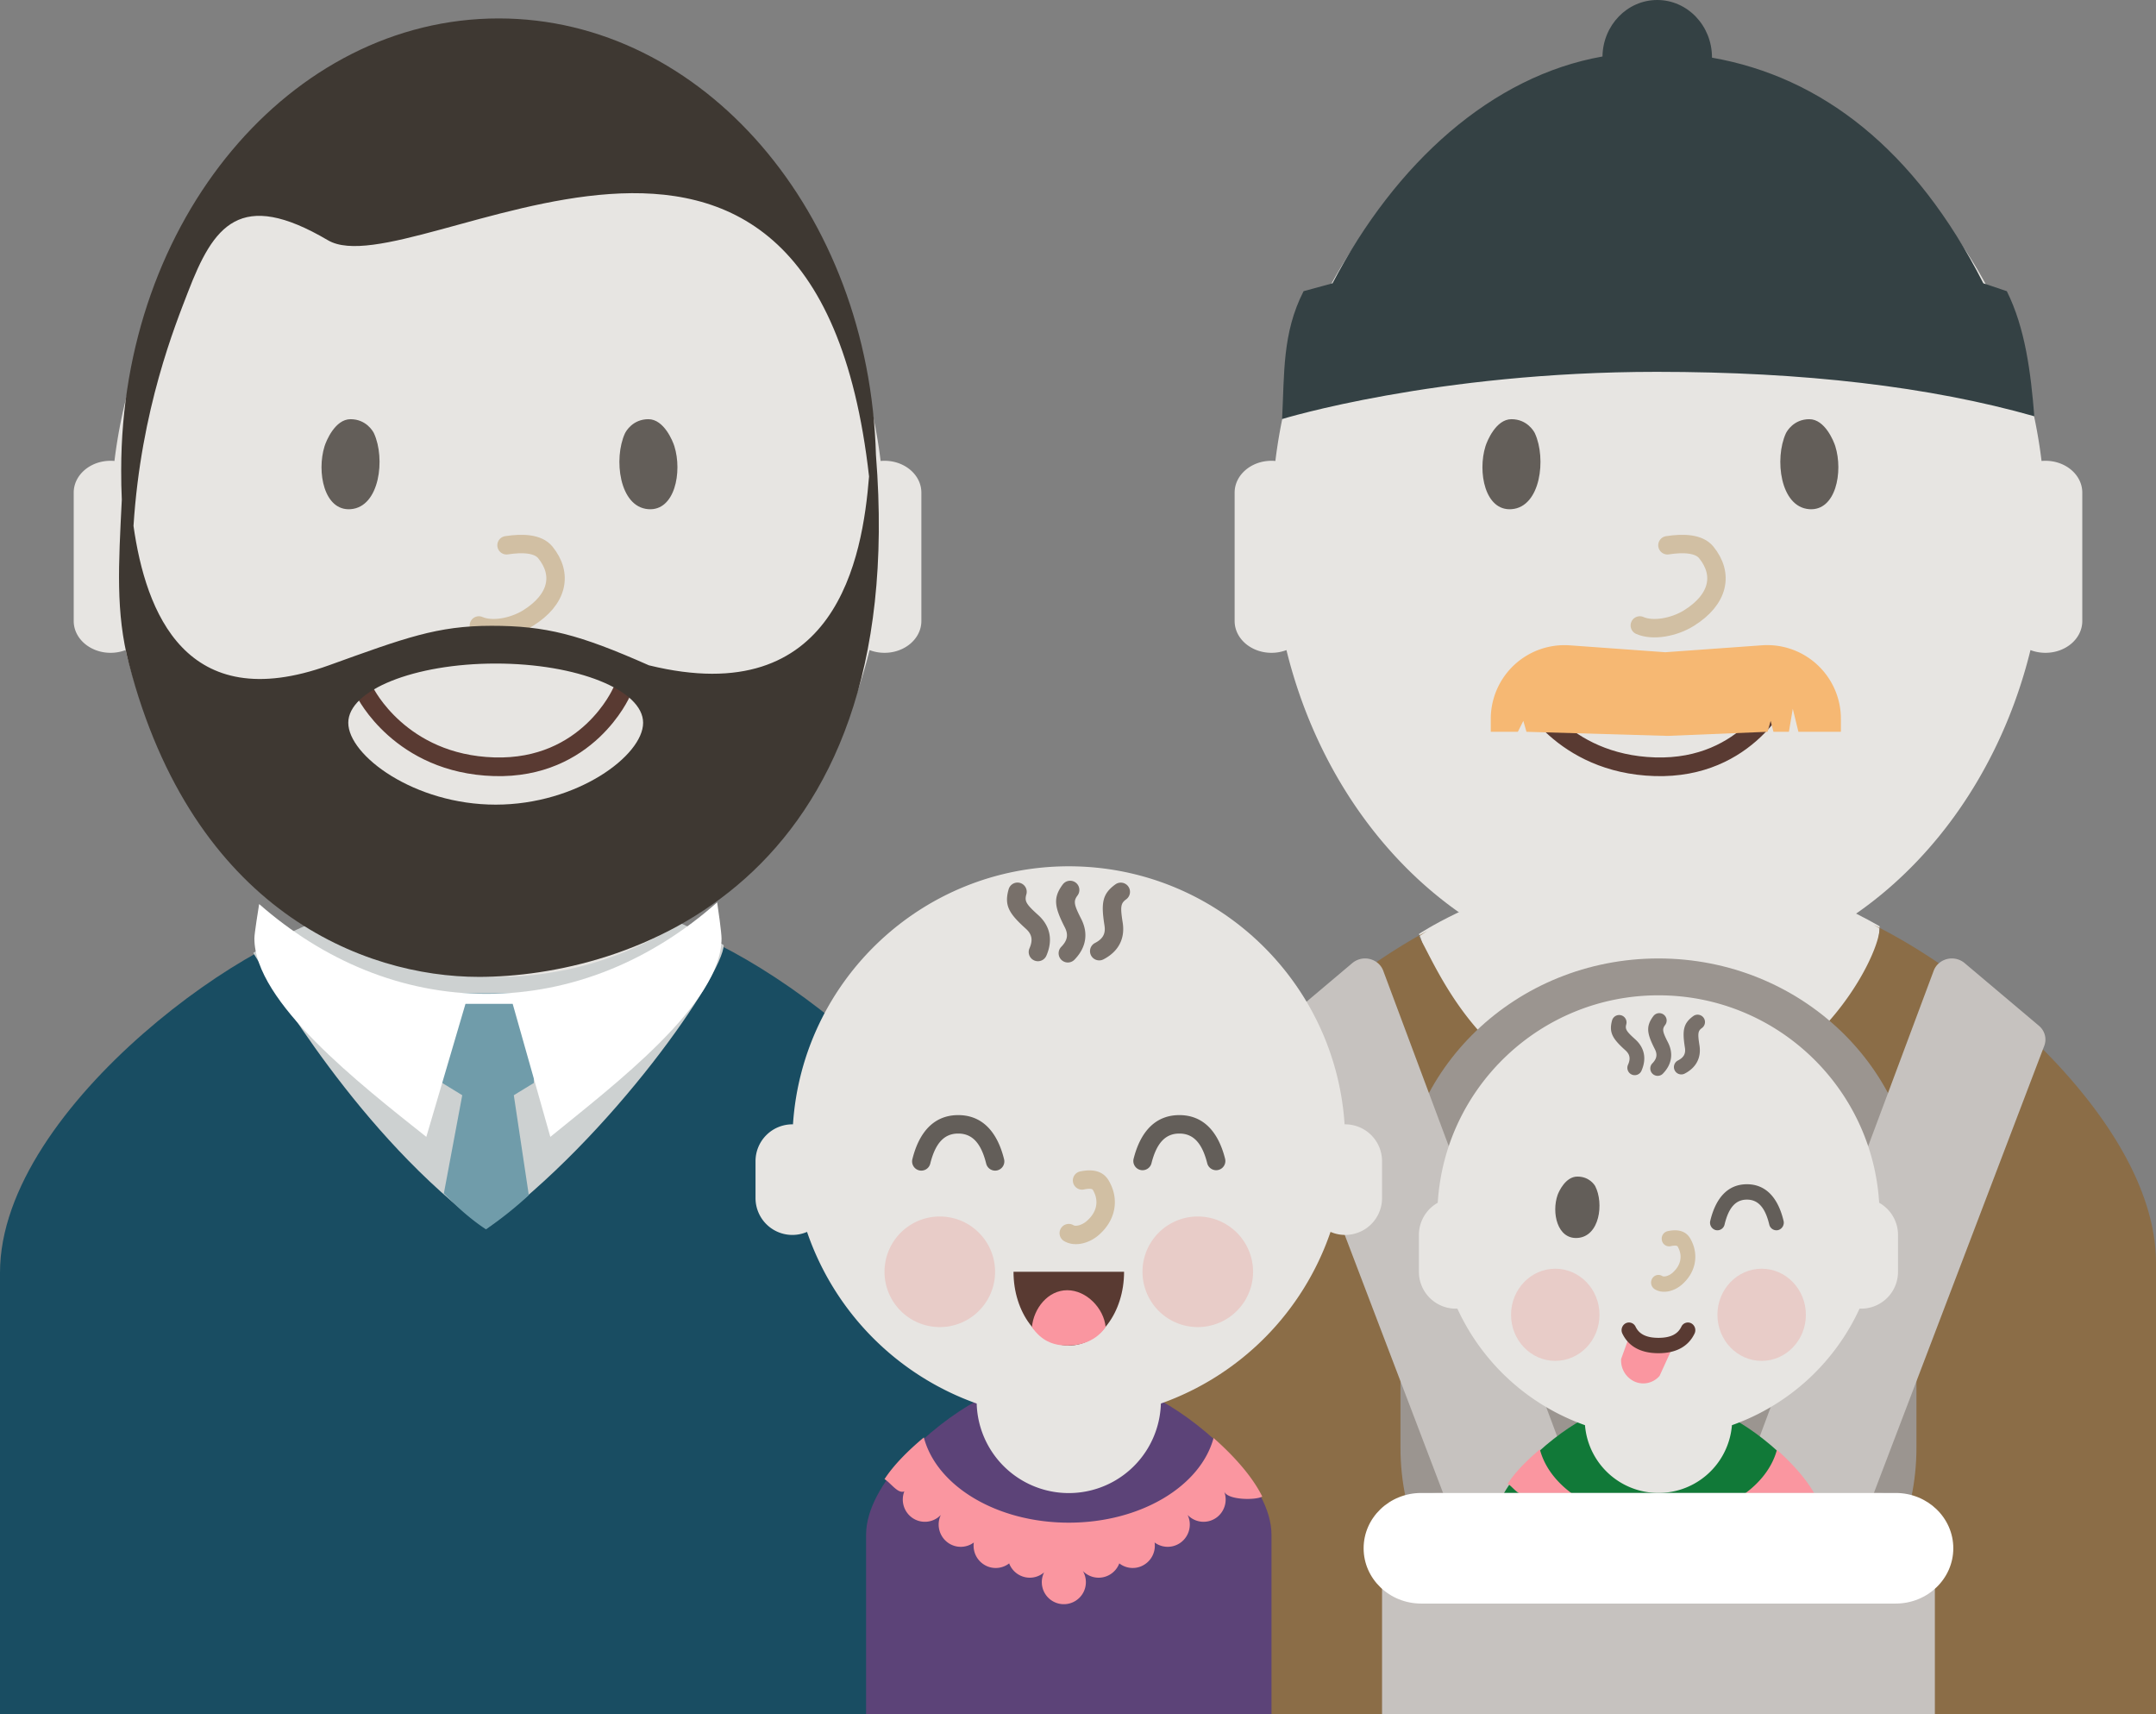 <svg xmlns="http://www.w3.org/2000/svg" width="117" height="93" viewBox="0 0 117 93">
    <rect x="0" y="0" width="117" height="93" fill="#808080" stroke="none"/>
    <g fill="none" fill-rule="evenodd">
        <path fill="#E7E5E2" d="M77 50.673C78.021 52.306 80.89 81 89.5 81c8.612 0 12.5-29.228 12.5-30.749-13.185-7.553-25 .422-25 .422z"/>
        <path fill="#8B6D47" d="M101.68 50.18C107.676 53.128 117 61.116 117 68.523V93H63V68.523c0-7.147 8.531-14.834 14.458-18.014-.3.183-.458.294-.458.294C78.021 52.493 80.766 60 89.376 60 97.99 60 102 51.941 102 50.366a26.67 26.67 0 0 0-.32-.186z"/>
        <path fill="#E7E5E2" d="M110.188 35.27C107.67 45.508 99.585 53 90 53c-9.586 0-17.67-7.492-20.188-17.73a2.27 2.27 0 0 1-.812.148c-1.103 0-2-.771-2-1.726v-6.965c0-.955.897-1.727 2-1.727.071 0 .142.003.211.01C70.663 13.132 79.417 4 90 4c10.582 0 19.337 9.132 20.789 21.01.07-.007.14-.01.211-.01 1.105 0 2 .772 2 1.727v6.965c0 .955-.895 1.726-2 1.726-.289 0-.564-.053-.812-.148z"/>
        <g fill="#635E59">
            <path d="M82.03 27.625c-1.447.109-1.852-2.024-1.417-3.417.083-.264.562-1.465 1.41-1.465.847 0 1.221.656 1.273.769.623 1.358.317 3.993-1.266 4.113M98.18 27.625c1.447.109 1.852-2.024 1.416-3.417-.082-.264-.561-1.465-1.41-1.465-.846 0-1.22.656-1.272.769-.623 1.358-.318 3.993 1.266 4.113"/>
        </g>
        <path stroke="#D1BFA3" stroke-linecap="round" d="M90.487 29.583c.866-.133 1.709-.1 2.105.385.964 1.185.687 2.554-.938 3.566-.811.505-1.961.712-2.666.4"/>
        <path stroke="#593A32" stroke-linecap="round" stroke-width="1.013" d="M96.722 37.568s-1.828 4.187-6.914 4.031c-5.086-.156-6.993-4.031-6.993-4.031"/>
        <path fill="#F6B873" d="M85.188 35.012l5.183.374 5.243-.376A4 4 0 0 1 99.9 39v.703h-2.305l-.306-1.25-.21 1.25h-.839l-.153-.592-.166.592-5.424.222-7.66-.222-.17-.592-.297.592H80.9v-.7a4 4 0 0 1 4.288-3.99z"/>
        <path fill="#344144" d="M89.934 0c1.64 0 2.97 1.393 2.97 3.111v.017c5.927 1.042 11.014 4.946 14.727 12.242l1.274.428c1.002 2.016 1.296 4.391 1.492 6.786-5.664-1.607-12.495-2.41-20.492-2.41-11.999 0-20.33 2.562-20.33 2.562.132-2.442 0-4.664 1.167-6.938l1.57-.428c3.423-6.547 8.654-11.248 14.65-12.305C86.985 1.368 88.307 0 89.934 0z"/>
        <g>
            <path fill="#9B9590" d="M90 52c7.732 0 14 6.02 14 13.447v13.106C104 85.979 97.732 92 90 92s-14-6.02-14-13.447V65.447C76 58.021 82.268 52 90 52z"/>
            <g fill="#C6C2BF">
                <path d="M69.352 55.653l4.035-3.403a1.08 1.08 0 0 1 1.473.085.985.985 0 0 1 .202.326L84.939 79.1c.193.515-.087 1.08-.626 1.267L79.78 81.94c-.541.188-1.14-.078-1.337-.594l-9.38-24.61a.963.963 0 0 1 .289-1.083zM110.648 55.653c.32.27.435.7.29 1.083l-9.38 24.61h-.001c-.197.516-.796.782-1.337.594l-4.533-1.573c-.539-.187-.819-.752-.626-1.267l9.877-26.44a.985.985 0 0 1 .202-.325 1.08 1.08 0 0 1 1.473-.085l4.035 3.403z"/>
            </g>
        </g>
        <g>
            <path fill="#117938" d="M99 82.987V91H81v-8.013c0-2.292 2.94-4.91 4.91-5.987h8.18c1.988 1.097 4.91 3.721 4.91 5.987z"/>
            <path fill="#FA96A0" d="M96.428 78.66c.863.765 1.712 1.696 2.163 2.618-.272.168-1.55.168-1.694-.233.15.387.05.845-.282 1.127a.97.97 0 0 1-1.338-.073c.22.464.052 1.03-.395 1.291a.97.97 0 0 1-1.071-.06.997.997 0 0 1-.635 1.08.969.969 0 0 1-.933-.147.984.984 0 0 1-.746.625.97.97 0 0 1-.872-.286.98.98 0 0 1-.878.55.978.978 0 0 1-.843-.487.969.969 0 0 1-.806.223.984.984 0 0 1-.746-.625.969.969 0 0 1-.933.146.997.997 0 0 1-.635-1.079.97.97 0 0 1-1.071.06 1.003 1.003 0 0 1-.395-1.291.97.97 0 0 1-1.338.073 1.005 1.005 0 0 1-.282-1.127c-.284.127-.612-.39-.88-.545.41-.64 1.068-1.294 1.747-1.865.564 2.168 3.23 3.81 6.435 3.81 3.192 0 5.85-1.63 6.428-3.784z"/>
            <path fill="#E7E5E2" d="M78.023 65.255C78.408 58.975 83.623 54 90 54c6.377 0 11.592 4.974 11.977 11.255A2 2 0 0 1 103 67v2a2 2 0 0 1-2.087 1.998 12.038 12.038 0 0 1-6.926 6.324 4 4 0 0 1-7.974 0 12.038 12.038 0 0 1-6.926-6.324A2 2 0 0 1 77 69v-2a2 2 0 0 1 1.023-1.745z"/>
            <path fill="#78706A" fill-rule="nonzero" d="M87.484 55.356a.4.4 0 0 1 .771.213c-.073.265-.003.38.484.818.506.456.624 1.054.343 1.698a.4.4 0 1 1-.733-.32c.146-.333.1-.562-.145-.783-.698-.628-.903-.964-.72-1.626zm2.23-.214a.4.4 0 1 1 .643.475c-.163.222-.139.355.159.938.309.607.205 1.208-.288 1.708a.4.4 0 0 1-.57-.56c.255-.26.295-.49.145-.785-.426-.836-.497-1.223-.09-1.776zm2.185-.022a.4.4 0 0 1 .466.65c-.224.16-.242.295-.14.941.107.673-.178 1.213-.801 1.536a.4.4 0 0 1-.369-.71c.323-.167.432-.374.38-.7-.147-.927-.094-1.317.464-1.717z"/>
            <g>
                <g fill="#E8CCC8">
                    <path d="M86.8 71.333c0 1.381-1.074 2.5-2.4 2.5-1.325 0-2.4-1.119-2.4-2.5 0-1.38 1.075-2.5 2.4-2.5 1.326 0 2.4 1.12 2.4 2.5M98 71.333c0 1.381-1.074 2.5-2.4 2.5-1.325 0-2.4-1.119-2.4-2.5 0-1.38 1.075-2.5 2.4-2.5 1.326 0 2.4 1.12 2.4 2.5"/>
                </g>
                <path fill="#FA96A0" d="M88.705 74.956a1.257 1.257 0 0 1-.73-1.227l.563-1.562 2.209.976-.688 1.507c-.334.38-.873.519-1.354.306z"/>
                <path fill="#D1BFA3" fill-rule="nonzero" d="M90.66 67.611a.4.4 0 0 1-.475-.322.417.417 0 0 1 .31-.493c.538-.118.987-.027 1.235.405.48.842.313 1.812-.445 2.483-.441.39-1.06.53-1.492.259a.427.427 0 0 1-.135-.573.391.391 0 0 1 .549-.14c.095.06.356 0 .56-.18.464-.412.554-.934.275-1.422-.026-.046-.142-.07-.383-.017z"/>
                <g fill="#635E59">
                    <path fill-rule="nonzero" d="M92.812 66.232a.418.418 0 0 0 .291.505.4.4 0 0 0 .485-.303c.226-.942.619-1.35 1.212-1.35s.986.408 1.212 1.35a.4.4 0 0 0 .485.303.418.418 0 0 0 .291-.505c-.307-1.28-.981-1.982-1.988-1.982-1.007 0-1.68.702-1.988 1.982z"/>
                    <path d="M85.606 67.164c-1.103.075-1.412-1.38-1.08-2.33.063-.18.428-1 1.074-1 .646 0 .93.448.97.525.475.926.243 2.724-.964 2.805"/>
                </g>
                <path fill="#593A32" fill-rule="nonzero" d="M91.958 72.353a.425.425 0 0 0-.18-.559.393.393 0 0 0-.536.186c-.192.4-.582.603-1.242.603s-1.05-.203-1.242-.603a.393.393 0 0 0-.537-.186.425.425 0 0 0-.179.559c.342.711 1.018 1.064 1.958 1.064s1.616-.353 1.958-1.064z"/>
            </g>
        </g>
        <g>
            <path fill="#C6C2BF" d="M105 93H75v-9.882C75 81.948 76.362 81 78.042 81h23.916c1.68 0 3.042.948 3.042 2.118V93z"/>
            <path fill="#FFF" d="M77.124 81h25.752c1.725 0 3.124 1.343 3.124 3s-1.399 3-3.124 3H77.124C75.399 87 74 85.657 74 84s1.399-3 3.124-3z"/>
        </g>
        <g>
            <path fill="#194D62" d="M26.873 49.936h-8.066C14.457 49.936 0 59.938 0 69.044V93h54V69.044c0-9.106-14.71-19.108-19.058-19.108h-8.069z"/>
            <path fill="#CDD1D1" d="M13.745 51.7c1.043 1.656 5.729 9.893 12.638 14.968 6.862-4.997 12.89-13.853 12.89-15.395-13.463-7.654-25.528.428-25.528.428z"/>
            <path fill="#709CAA" d="M28.968 58.756v-4.905l-.724.038h-3.52L24 53.851v4.905l1.085.664-.998 5.328c.8.827 1.561 1.476 2.285 1.947a20.269 20.269 0 0 0 2.325-1.853l-.814-5.422 1.085-.664z"/>
            <path fill="#FFF" d="M38.918 48.957c-3.538 3.135-7.857 4.964-12.523 4.964-4.584 0-8.83-1.804-12.332-4.873-.042.28-.258 1.578-.258 1.866 0 3.446 5.686 7.87 9.33 10.767l2.125-7.218h2.562l2.043 7.218c3.42-2.793 9.291-7.215 9.291-10.767 0-.319-.188-1.645-.238-1.957z"/>
            <path fill="#E7E5E2" d="M47.188 35.27C44.67 45.508 36.585 53 27 53c-9.586 0-17.67-7.492-20.188-17.73a2.27 2.27 0 0 1-.812.148c-1.103 0-2-.771-2-1.726v-6.965C4 25.772 4.897 25 6 25c.071 0 .142.003.211.01C7.663 13.132 16.417 4 27 4c10.582 0 19.337 9.132 20.789 21.01.07-.007.14-.01.211-.01 1.105 0 2 .772 2 1.727v6.965c0 .955-.895 1.726-2 1.726-.289 0-.564-.053-.812-.148z"/>
            <g>
                <g fill="#635E59">
                    <path d="M19.03 27.625c-1.447.109-1.852-2.024-1.417-3.417.083-.264.562-1.465 1.41-1.465.847 0 1.221.656 1.273.769.623 1.358.317 3.993-1.266 4.113M35.18 27.625c1.447.109 1.852-2.024 1.416-3.417-.082-.264-.561-1.465-1.41-1.465-.846 0-1.22.656-1.272.769-.623 1.358-.318 3.993 1.266 4.113"/>
                </g>
                <path stroke="#D1BFA3" stroke-linecap="round" d="M27.488 29.583c.864-.133 1.707-.1 2.104.385.965 1.185.688 2.554-.937 3.566-.813.505-1.963.712-2.668.4"/>
                <path stroke="#593A32" stroke-linecap="round" stroke-width="1.013" d="M33.722 37.568s-1.828 4.187-6.914 4.031c-5.086-.156-6.993-4.031-6.993-4.031"/>
            </g>
            <path fill="#3E3832" d="M47.161 25.85C44.174-.63 22.391 15.742 17.795 13.034c-4.78-2.815-6.208-.793-7.594 2.81-.683 1.776-2.552 6.342-2.956 12.69.661 4.663 2.825 10.365 10.604 7.562 4.134-1.49 5.874-2.144 8.823-2.144 2.949 0 4.748.464 8.543 2.144 10.184 2.499 11.592-5.844 11.946-10.246zm.374-1.163C49.415 48.183 33.925 53 25.988 53c-6.25 0-15.514-3.596-18.995-17-.723-2.78-.559-5.337-.383-8.892-.026-.5-.033-1.057-.033-1.615C6.577 11.965 15.75 1 27.062 1 38.15 1 47.18 11.532 47.535 24.687zM18.9 39.214c0 1.775 3.582 4.441 8 4.441s8-2.666 8-4.44c0-1.776-3.582-3.215-8-3.215s-8 1.44-8 3.214z"/>
        </g>
        <g>
            <path fill="#5C4378" d="M69 83.27V93H47v-9.73c0-2.784 3.594-5.961 6-7.27h10c2.428 1.332 6 4.518 6 7.27z"/>
            <path fill="#FA96A0" d="M65.857 78.017c1.054.927 2.092 2.059 2.643 3.177-.333.204-1.895.204-2.07-.283.184.47.06 1.027-.345 1.37a1.192 1.192 0 0 1-1.636-.09c.269.565.065 1.25-.482 1.568a1.191 1.191 0 0 1-1.31-.073 1.21 1.21 0 0 1-.776 1.31 1.19 1.19 0 0 1-1.14-.176 1.2 1.2 0 0 1-.911.758 1.191 1.191 0 0 1-1.067-.346 1.196 1.196 0 1 1-2.103.076 1.19 1.19 0 0 1-.985.27 1.2 1.2 0 0 1-.911-.758 1.19 1.19 0 0 1-1.14.177 1.21 1.21 0 0 1-.777-1.31c-.371.275-.884.32-1.31.072a1.213 1.213 0 0 1-.481-1.567c-.433.456-1.15.5-1.636.089-.405-.343-.529-.9-.344-1.37-.348.155-.749-.473-1.076-.661.502-.777 1.305-1.571 2.135-2.264.69 2.632 3.949 4.625 7.865 4.625 3.9 0 7.15-1.977 7.857-4.594z"/>
            <path fill="#E7E5E2" d="M43.033 61c.514-7.818 7.019-14 14.967-14s14.453 6.182 14.967 14H73a2 2 0 0 1 2 2v2a2 2 0 0 1-2.796 1.835 15.04 15.04 0 0 1-9.206 9.312 5 5 0 0 1-9.996 0 15.04 15.04 0 0 1-9.206-9.312A2 2 0 0 1 41 65v-2a2 2 0 0 1 2.033-2z"/>
            <g fill="#E8CCC8">
                <path d="M54 69a3 3 0 1 1-6 0 3 3 0 0 1 6 0M68 69a3 3 0 1 1-6 0 3 3 0 0 1 6 0"/>
            </g>
            <path fill="#D1BFA3" fill-rule="nonzero" d="M58.824 64.534a.5.5 0 1 1-.206-.979c.673-.141 1.235-.033 1.544.487.601 1.01.392 2.173-.556 2.98-.551.468-1.324.636-1.865.309a.5.5 0 0 1 .518-.856c.118.072.445 0 .7-.216.58-.493.693-1.12.344-1.706-.033-.055-.178-.083-.48-.02z"/>
            <g fill="#635E59" fill-rule="nonzero">
                <path d="M49.515 62.879a.5.5 0 1 0 .97.242c.283-1.13.773-1.621 1.515-1.621.742 0 1.232.49 1.515 1.621a.5.5 0 1 0 .97-.242c-.384-1.536-1.227-2.38-2.485-2.38-1.258 0-2.101.844-2.485 2.38zM61.515 62.879a.5.5 0 0 0 .97.242c.283-1.13.773-1.621 1.515-1.621.742 0 1.232.49 1.515 1.621a.5.5 0 0 0 .97-.242c-.384-1.536-1.227-2.38-2.485-2.38-1.258 0-2.101.844-2.485 2.38z"/>
            </g>
            <path fill="#593A32" d="M55 69h6c0 2.21-1.343 4-3 4s-3-1.79-3-4z"/>
            <path fill="#FA96A0" d="M57.916 73c-.783 0-1.406-.267-1.916-1 .095-1.016.87-2 1.916-2 1.046 0 1.989.984 2.084 2-.51.733-1.302 1-2.084 1z"/>
            <path fill="#78706A" fill-rule="nonzero" d="M54.73 48.271a.5.5 0 1 1 .963.266c-.1.363-.003.523.645 1.106.659.593.811 1.369.446 2.207a.5.5 0 0 1-.917-.4c.197-.45.135-.764-.198-1.064-.911-.82-1.177-1.256-.94-2.115zm2.934-.273a.5.5 0 1 1 .804.594c-.223.303-.19.487.206 1.264.402.79.267 1.568-.375 2.22a.5.5 0 0 1-.712-.702c.344-.35.4-.665.196-1.064-.557-1.093-.649-1.594-.12-2.312zm2.874-.023a.5.5 0 0 1 .582.813c-.307.22-.331.404-.195 1.265.139.875-.231 1.575-1.043 1.996a.5.5 0 1 1-.46-.888c.436-.226.585-.51.515-.951-.192-1.212-.124-1.717.601-2.235z"/>
        </g>
    </g>
</svg>
